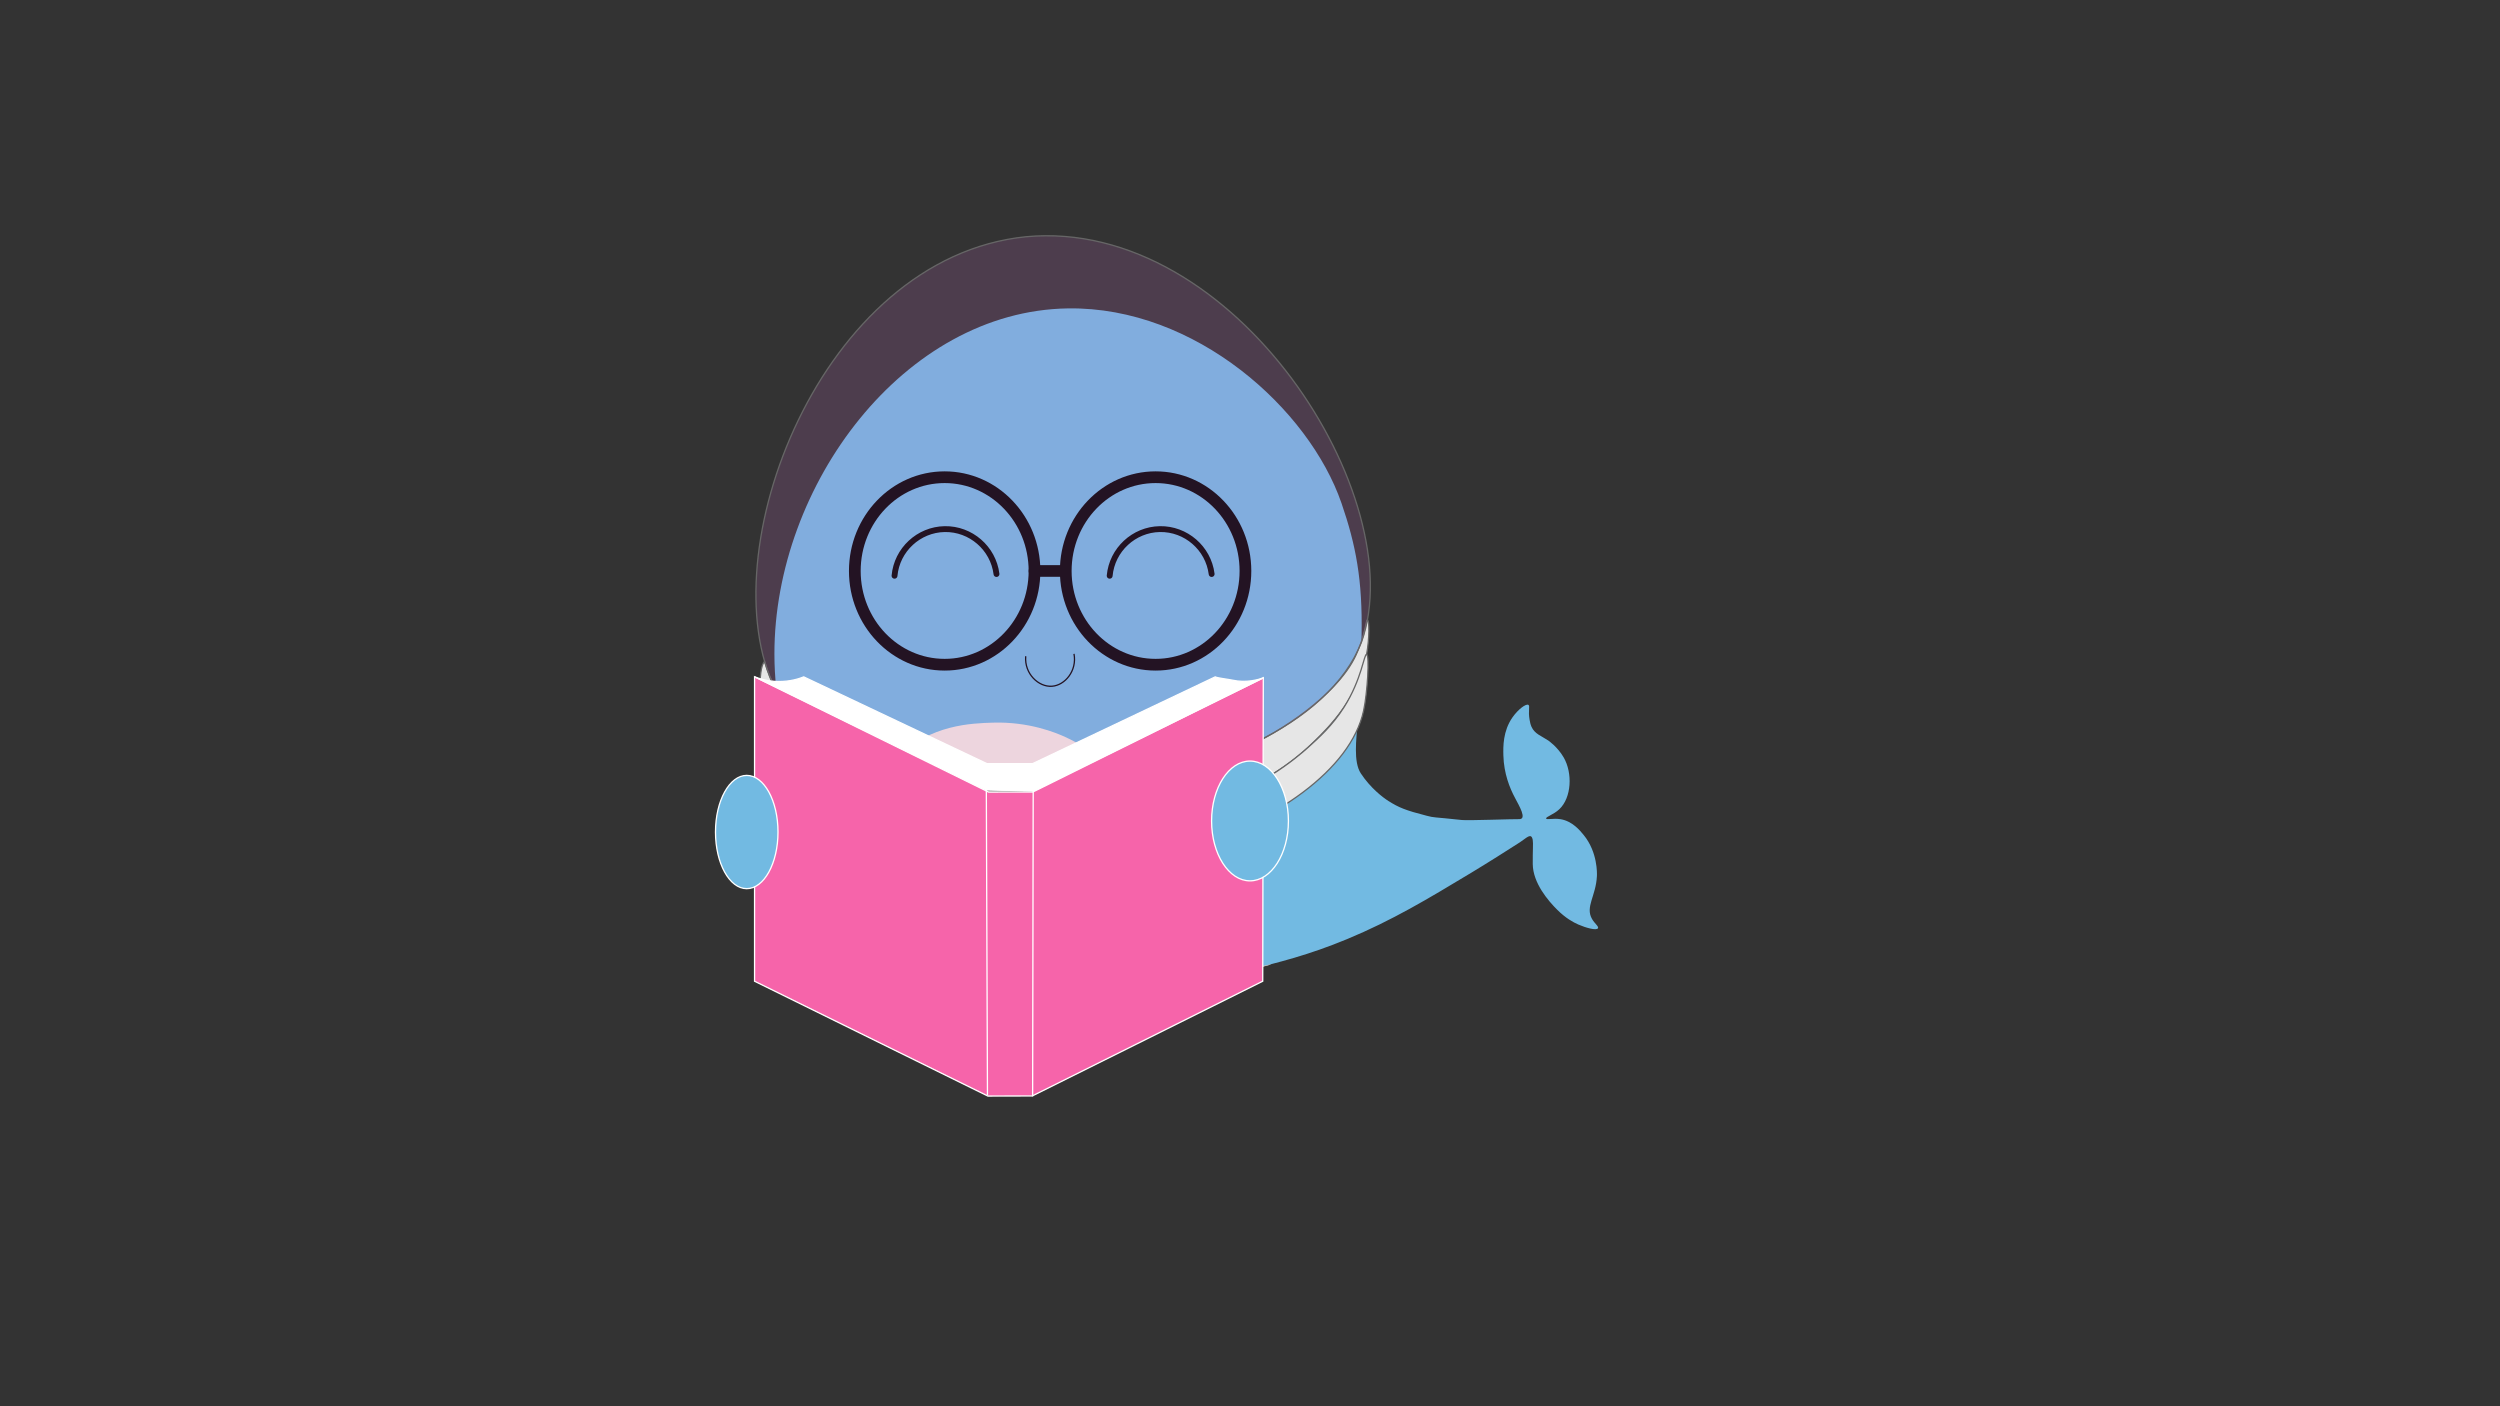 <?xml version="1.0" encoding="utf-8"?>
<!-- Generator: Adobe Illustrator 25.4.1, SVG Export Plug-In . SVG Version: 6.00 Build 0)  -->
<svg version="1.1" xmlns="http://www.w3.org/2000/svg" xmlns:xlink="http://www.w3.org/1999/xlink" x="0px" y="0px"
	 viewBox="0 0 1920 1080" style="enable-background:new 0 0 1920 1080;" xml:space="preserve">
<rect x="0" y="0" width="1920" height="1080" fill="#333333" stroke="none"/>
<style type="text/css">
	.st0{display:none;}
	.st1{fill:#72BAE2;}
	.st2{fill:#F4EBE2;}
	.st3{fill:none;stroke:#000000;stroke-width:9;stroke-linecap:round;stroke-miterlimit:10;}
	.st4{fill:none;stroke:#000000;stroke-width:4.5;stroke-linecap:round;stroke-miterlimit:10;}
	.st5{fill:none;stroke:#000000;stroke-miterlimit:10;}
	.st6{fill:#999999;stroke:#231F20;stroke-linecap:round;stroke-miterlimit:10;}
	.st7{fill:#E6E6E6;stroke:#666666;stroke-miterlimit:10;}
	.st8{fill:url(#SVGID_1_);stroke:#666666;stroke-miterlimit:10;}
	.st9{fill:#999999;stroke:#666666;stroke-linecap:round;stroke-miterlimit:10;}
	.st10{fill:#E6E6E6;stroke:#FFFFFF;stroke-miterlimit:10;}
	.st11{fill:#E6E6E6;stroke:#000000;stroke-miterlimit:10;}
	.st12{fill:#E6E7E8;stroke:#231F20;stroke-linecap:round;stroke-miterlimit:10;}
	.st13{fill:none;stroke:#231F20;stroke-miterlimit:10;}
	.st14{fill:#E6E7E8;stroke:#FFFFFF;stroke-miterlimit:10;}
	.st15{fill:none;stroke:#FFFFFF;stroke-miterlimit:10;}
	.st16{fill:#F664AA;stroke:#FFFFFF;stroke-miterlimit:10;}
	.st17{fill:#FFFFFF;stroke:#FFFFFF;stroke-miterlimit:10;}
	.st18{fill:#72BAE2;stroke:#FFFFFF;stroke-miterlimit:10;}
	.st19{fill:#72BAE2;stroke:#FFFFFF;stroke-linecap:round;stroke-miterlimit:10;}
</style>
<g id="Body" class="st0">
</g>
<g id="Eyes">
</g>
<g id="Astro_Helmet">
</g>
<g id="Book">
</g>
<g id="Hands">
	<g>
		<g>
			<path class="st1" d="M1222.66,705.74c-5.32-9.27,3.04-17.57,3.77-32.99c0.09-1.82,0.62-18.24-10.12-31.42
				c-2.87-3.52-8.78-10.77-17.92-12.21c-5.59-0.88-10.57,0.7-10.95-0.5c-0.42-1.31,5.64-2.92,10.12-7.13
				c9.38-8.84,10.33-27.73,3.32-39.82c-4.76-8.2-11.78-12.94-11.78-12.94c-5.17-3.49-10.45-4.99-12.94-10.62
				c-0.81-1.82-1.14-3.66-1.44-5.34c-1.27-7.06,0.47-10.56-0.88-11.42c-1.83-1.16-7.96,3.42-12.28,9.62
				c-7.31,10.5-7.15,22.32-6.97,29.2c0.37,13.94,4.91,25.15,8.9,32.55l0.08,0.16c3.04,5.87,9.56,16.54,2.96,16.23
				c-3.35-0.16-39.05,1.18-43.8,0.66c-23.6-2.56-20.37-1.57-27.21-3.32c-16-4.08-21.24-6.25-29.2-11.28
				c-4.47-2.83-13.88-10.06-21.24-21.23c-5.85-8.9-3.3-26.64-2.62-37.27c2.08-32.46,2.88-50.98,3.22-68.85
				c0.81-42.5-4.4-69.39-15.42-101.37c-24.92-72.32-112.1-150.99-209.98-149.6c-126.17,1.8-225.54,136.03-225.54,265.26
				c0,148.16,131.26,261.71,225.54,265.26c40.03,1.51,109.62-15.46,135.55-21.79c26.24-6.4,49.19-12.1,78.79-24.37
				c34.57-14.33,62.2-30.99,95.56-51.1c12.4-7.47,28.29-17.55,37.13-23.25c5.07-3.26,8.67-7.76,9.82-1.84
				c0.49,2.53-0.1,8.99,0.02,18.65c0.17,14.45,11.74,28.06,18.95,35.19c6.3,6.24,12,9.4,16.06,11.18
				c5.59,2.45,13.94,4.84,15.08,2.83C1228.03,711.53,1224.76,709.4,1222.66,705.74z"/>
			<path class="st2" d="M762.64,554.99c27.58-0.82,48.11,7.66,55.51,11.04c23.09,10.55,36.49,25.39,45.36,35.41
				c22.25,25.16,32.35,52.14,37.16,70.34c1.38,10.32,5.9,32.41,23.53,50.76c5.75,5.99,17.21,17.92,33.97,19.71
				c10.08,1.07,17.77-1.99,17.84-1.69c0.23,1.15-42.85,9.81-75.78,17.52c-5.08,1.19-18.26,4.26-36.32,6.65
				c-1.23,0.16-2.31,0.29-3.28,0.41c-12.56,1.49-25.18,2.98-40.32,2.23c-24.74-1.23-43.14-7.81-53.25-11.52
				c-23.25-8.52-52.27-19.16-74.99-47.78c-8.68-10.94-30.11-37.92-26.31-74.78c0.72-6.94,4.11-31.48,23.89-51.76
				C714.13,556.43,746.53,555.47,762.64,554.99z"/>
			<ellipse class="st3" cx="725.5" cy="438.5" rx="69" ry="72"/>
			<ellipse class="st3" cx="887.5" cy="438.5" rx="69" ry="72"/>
			<polyline class="st3" points="794.5,438.5 817.88,438.5 817.88,438.5 			"/>
			<path class="st4" d="M686.99,442.18c1.81-19.92,18.51-35.45,38.49-35.83c20.02-0.37,37.32,14.6,39.82,34.5"/>
			<path class="st4" d="M852.23,442.18c1.81-19.92,18.51-35.45,38.49-35.83c20.02-0.37,37.32,14.6,39.82,34.5"/>
			<path class="st5" d="M787.75,503.97c-1.14,13.51,9.9,23.79,20.16,23.07c10.02-0.7,19.37-11.91,16.92-24.88"/>
		</g>
		<path class="st6" d="M894.7,679.53"/>
		<path class="st6" d="M552.51,559.19"/>
		<g>
			<path id="XMLID_00000160178367087712284530000003718647538643257476_" class="st7" d="M587.19,507.95
				c-5.72,5.85-3.58,40.12,0.71,47.26c8.98,22.1,26.28,39.53,46.98,52.25c22.43,13.78,45.02,19.15,67.38,23.95
				c2.61,0.56,16.44,3.49,35.03,5.53c16.54,1.82,29.6,2.14,35.97,2.22c10.43,0.12,18.47-0.24,25.38-0.55
				c3.37-0.15,13.25-0.63,26.36-1.81c10.35-0.94,25.33-2.56,43.44-5.47c13.91-2.24,23.37-3.76,36.36-6.98
				c10.51-2.61,22.7-5.68,38.05-12.01c17.23-7.1,29.39-14.55,33.25-16.97c6.75-4.23,19.47-12.32,33.01-25.65
				c11.29-11.11,34.34-33.8,40.44-67.15c2.28-12.48,2.15-26.24,0.62-26.43c-1.07-0.13-1.33,9.95-7.36,23.51
				c-12.46,33.18-64.04,65.01-84.06,73.11C862.63,619.61,625.69,638.96,587.19,507.95z"/>
		</g>
		<linearGradient id="SVGID_1_" gradientUnits="userSpaceOnUse" x1="580.545" y1="394.598" x2="1052.446" y2="394.598">
			<stop  offset="0" style="stop-color:#000000;stop-opacity:0"/>
			<stop  offset="0" style="stop-color:#090509;stop-opacity:1.534736e-03"/>
			<stop  offset="0" style="stop-color:#311B32;stop-opacity:9.289924e-03"/>
			<stop  offset="0" style="stop-color:#562F58;stop-opacity:0.018"/>
			<stop  offset="0" style="stop-color:#764178;stop-opacity:0.028"/>
			<stop  offset="0" style="stop-color:#914F94;stop-opacity:0.038"/>
			<stop  offset="0" style="stop-color:#A65BAA;stop-opacity:0.05"/>
			<stop  offset="0" style="stop-color:#B764BB;stop-opacity:0.064"/>
			<stop  offset="0" style="stop-color:#C36AC6;stop-opacity:0.081"/>
			<stop  offset="0" style="stop-color:#C96ECD;stop-opacity:0.105"/>
			<stop  offset="0" style="stop-color:#CB6FCF;stop-opacity:0.171"/>
		</linearGradient>
		<path class="st8" d="M1045.7,492.91c-49.96,129.69-389.17,160.85-450.28,36.64c-51.35-104.37,34.49-331.61,192.44-347.72
			C948.94,166.58,1084.69,382.98,1045.7,492.91z"/>
		<g>
			<path id="XMLID_00000076574898180278998290000004512597787997723776_" class="st7" d="M584.1,535.5
				c-18.67,57.3,31.75,93.28,82.27,113.72c150.18,60.77,361.29-13.29,380.87-103.36c2.93-13.47,4.74-42.86,2.3-43.29
				c-1.98-0.35-3.65,18.97-17.33,40.56c-8.88,14.02-19.25,23.34-27.79,31.03c-4,3.6-14.02,12.31-28.33,21.22
				c-7.95,4.94-14.61,8.32-19.34,10.7c-4.67,2.35-13.16,6.61-23.95,10.74c-16.14,6.18-29.1,8.91-40.08,11.17
				c-11.83,2.44-20.09,3.48-34.51,5.31c-16.72,2.12-13.8,1.17-48.48,4.7c-12.55,1.28-17.98,1.92-26.94,1.94
				c-7.85,0.02-13.76-0.45-24.78-1.32c-10.23-0.81-19.73-1.84-28.53-2.99c-10.1-1.31-17.68-2.3-27.21-4.21
				c-7.68-1.54-19.83-4.02-34.84-9.4c-11.91-4.27-24.88-9.02-39.48-19.24c-11.29-7.91-18.29-15.4-20.57-17.92
				c-3.58-3.95-8.65-9.6-13.27-17.92C590.68,560.82,585.82,550.2,584.1,535.5z"/>
		</g>
		<path class="st9" d="M594.98,597.68"/>
		<path class="st9" d="M622.4,610.07"/>
		<path class="st9" d="M723.71,656.08"/>
		<path class="st6" d="M1092.67,490.85"/>
		<path class="st10" d="M1133.59,372.5"/>
		<path class="st11" d="M1055.29,504.56"/>
		<path class="st11" d="M1058.27,497.92"/>
		<path class="st12" d="M757.33,264.34"/>
		<path class="st12" d="M819.86,645.26"/>
		<path class="st12" d="M548.48,888.89"/>
		<path class="st13" d="M627.27,371.18"/>
		<g>
			<path class="st14" d="M573.2,582.67"/>
			<path class="st15" d="M730.48,704.65"/>
			<path class="st16" d="M579.5,519.78c59.91,29.51,119.81,59.02,179.72,88.52c11.95-0.02,22.04-0.03,33.99-0.04
				c59-29.25,118-58.51,177-87.76l-0.44,233.07c-59,29.37-118,58.75-177,88.12c-11.98,0.03-22.09,0.05-34.07,0.08
				c-59.73-29.4-119.47-58.8-179.2-88.2V519.78z"/>
			<path class="st14" d="M838.87,859.31"/>
			<path class="st14" d="M622.1,489.57"/>
			<path class="st17" d="M758.24,606.99L580.8,520.39l-1.1-0.53c3.37,1.35,9.66,3.43,17.92,3.56c9.22,0.15,16.22-2.18,19.67-3.56
				c46.91,22.22,93.82,44.43,140.72,66.65h34.96l140.29-66.65c2.05,0.94,10.21,1.85,13.11,2.49c10.7,2.39,20.06-0.37,24.04-1.78
				c-59,28.99-118,57.98-177,86.96c-12.09-0.36-24.18-0.71-36.27-1.07l36.27,1.07"/>
			<line class="st17" x1="757.5" y1="606" x2="758.37" y2="841"/>
			<line class="st16" x1="793.5" y1="607" x2="793.06" y2="842"/>
		</g>
		<ellipse class="st18" cx="960" cy="630.5" rx="29.5" ry="46"/>
		<ellipse class="st19" cx="573.5" cy="639" rx="24" ry="43.5"/>
	</g>
</g>
</svg>
